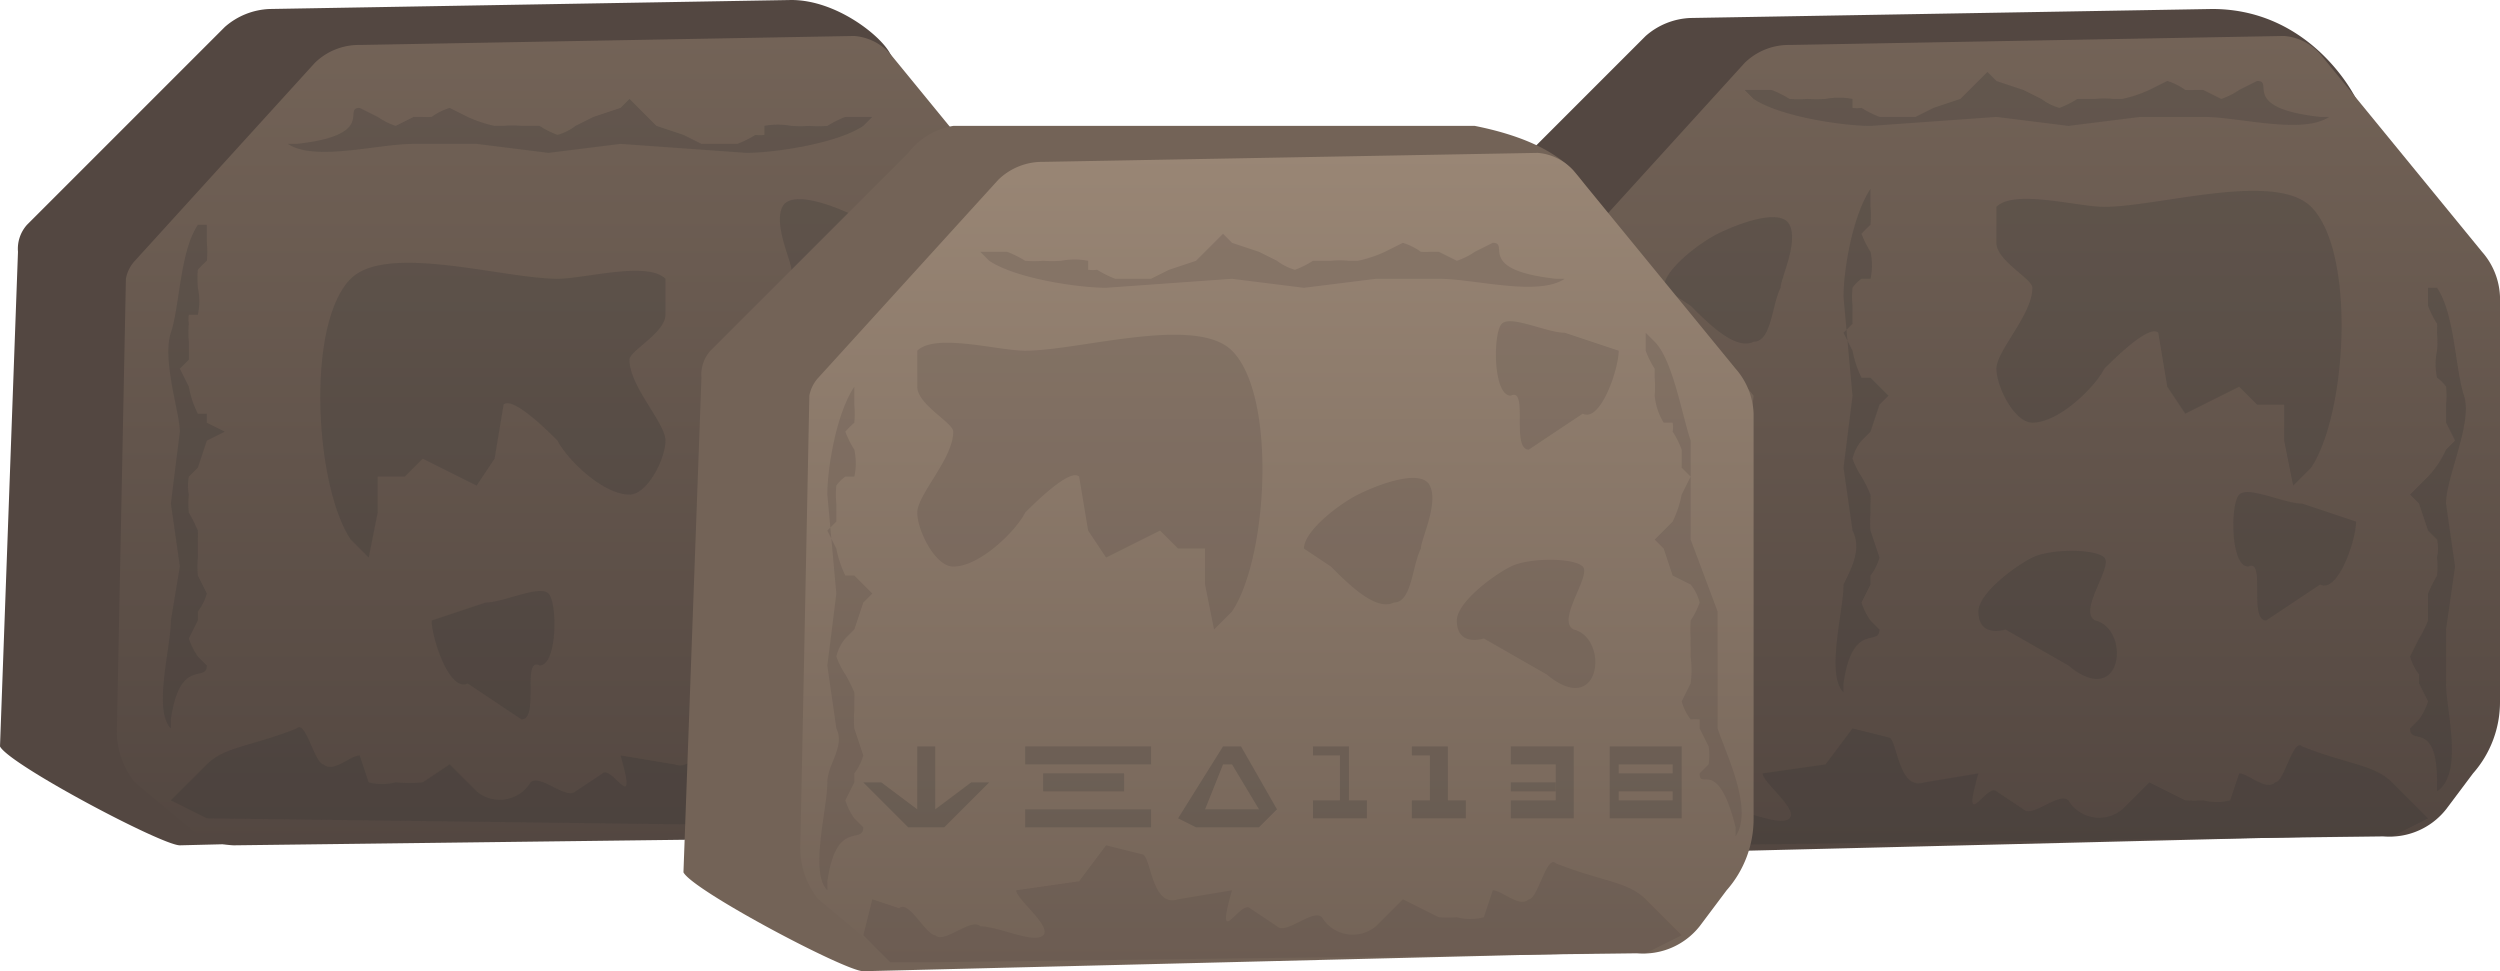 <svg xmlns="http://www.w3.org/2000/svg" xmlns:xlink="http://www.w3.org/1999/xlink" width="278" height="108">
  <defs>
    <style>
      .cls-1,.cls-11{fill:#534741}.cls-3,.cls-9{fill:#333}.cls-11,.cls-3,.cls-8{opacity:.23}
    </style>
    <linearGradient id="linear-gradient" x1="225" y1="4" x2="225" y2="94" gradientUnits="userSpaceOnUse">
      <stop offset="0" stop-color="#736357"/>
      <stop offset="1" stop-color="#534741"/>
    </linearGradient>
    <linearGradient id="linear-gradient-2" x1="66" y1="4" x2="66" y2="94" xlink:href="#linear-gradient"/>
    <linearGradient id="linear-gradient-3" x1="142" y1="17" x2="142" y2="107" gradientUnits="userSpaceOnUse">
      <stop offset="0" stop-color="#998675"/>
      <stop offset="1" stop-color="#736357"/>
    </linearGradient>
  </defs>
  <g id="Layer_2" data-name="Layer 2">
    <g id="Crates">
      <g id="CrateRight">
        <path class="cls-1" d="M272 78a12 12 0 0 1-3 8l-4 4a9 9 0 0 1-6 3l-81 2c-2 0-19-9-20-11l2-55a4 4 0 0 1 1-3l22-22a8 8 0 0 1 5-2l58-1c10 0 15 8 16 10l10 23"/>
        <path d="M199 5l55-1a6 6 0 0 1 4 2l18 22a8 8 0 0 1 2 5v45a12 12 0 0 1-3 8l-3 4a8 8 0 0 1-7 3l-80 1a8 8 0 0 1-5-2l-6-5a9 9 0 0 1-2-6l1-50a4 4 0 0 1 1-2l20-22a7 7 0 0 1 5-2z" fill="url(#linear-gradient)"/>
        <path class="cls-3" d="M191 26c-2 1-6 4-6 6l3 2c2 2 5 5 7 4 2 0 2-4 3-6 0-1 2-5 1-7s-6 0-8 1zM226 62c-2 1-6 4-6 6 0 3 3 2 3 2l7 4c6 5 7-4 3-5-2-1 2-6 1-7s-6-1-8 0zM187 94l79-1 4-2-4-4c-2-2-5-2-10-4-1-1-2 4-3 4-1 1-3-1-4-1l-1 3a6 6 0 0 1-3 0 15 15 0 0 1-2 0l-4-2-3 3a4 4 0 0 1-6-1c-1-1-4 2-5 1l-3-2c-1-1-4 5-2-2l-6 1c-3 1-3-5-4-5l-4-1-3 4-7 1c0 1 4 4 3 5s-5-1-7-1c-1-1-4 2-5 1-1 0-3-4-4-3l-3-1-1 4 3 3h5zM250 63c2-1 0 6 2 6l6-4c2 1 4-5 4-7l-6-2c-2 0-6-2-7-1s-1 8 1 8zM195 11c3 2 10 3 13 3l14-1 8 1 8-1h7c4 0 11 2 14 0h-1c-9-1-5-4-7-4l-2 1a8 8 0 0 1-2 1l-2-1h-1a7 7 0 0 1-1 0 7 7 0 0 0-2-1l-2 1a14 14 0 0 1-3 1h-1a10 10 0 0 0-2 0h-2a10 10 0 0 1-2 1 6 6 0 0 1-2-1l-2-1-3-1-1-1-1 1-1 1-1 1-3 1-2 1h-4a12 12 0 0 1-2-1 4 4 0 0 1-1 0v-1a8 8 0 0 0-3 0 15 15 0 0 1-2 0 13 13 0 0 1-2 0 12 12 0 0 0-2-1h-3l1 1zM208 21c-2 3-3 9-3 12l1 11-1 8 1 7c1 2 0 4-1 6 0 3-2 10 0 12v-1c1-7 4-4 4-6l-1-1a7 7 0 0 1-1-2l1-2v-1a6 6 0 0 0 1-2l-1-3a12 12 0 0 1 0-2v-1a9 9 0 0 0 0-1 16 16 0 0 0-1-2 9 9 0 0 1-1-2 5 5 0 0 1 1-2l1-1 1-3 1-1-1-1-1-1h-1a12 12 0 0 1-1-3l-1-2 1-1v-2a10 10 0 0 1 0-2 4 4 0 0 1 1-1h1a7 7 0 0 0 0-3 11 11 0 0 1-1-2 12 12 0 0 1 1-1 11 11 0 0 0 0-2v-2c0-1 0 0 0 0zM234 23c6 0 19-4 23 0 5 5 4 23 0 29l-2 2-1-5v-4h-3l-2-2-6 3-2-3-1-6c-1-1-5 3-6 4 0 0 0-1 0 0-1 2-5 6-8 6-2 0-4-4-4-6s4-6 4-9c0-1-4-3-4-5v-4c2-2 9 0 12 0zM271 32c2 3 2 9 3 12s-2 9-2 12l1 7-1 7v6c0 3 2 10-1 12v-1c0-7-3-4-3-6l1-1a7 7 0 0 0 1-2l-1-2v-1a6 6 0 0 1-1-2l1-2a13 13 0 0 0 1-2v-2a10 10 0 0 1 0-1 18 18 0 0 1 1-2 9 9 0 0 0 0-2 5 5 0 0 0 0-2l-1-1-1-3-1-1 1-1 1-1a11 11 0 0 0 2-3l1-1-1-2v-2a10 10 0 0 0 0-2 4 4 0 0 0-1-1 7 7 0 0 1 0-3 12 12 0 0 0 0-2 11 11 0 0 0 0-1 10 10 0 0 1-1-2v-2h1z"/>
      </g>
      <g id="CrateLeft">
        <path class="cls-1" d="M114 77a12 12 0 0 1-3 8l-4 4a9 9 0 0 1-6 3l-81 2c-2 0-19-9-20-11l2-55a4 4 0 0 1 1-3L25 3a8 8 0 0 1 5-2l58-1c5 0 10 4 11 6l15 27"/>
        <path d="M40 5l55-1a6 6 0 0 1 4 2l18 22a8 8 0 0 1 2 5v45a12 12 0 0 1-3 8l-3 4a8 8 0 0 1-6 3l-81 1a8 8 0 0 1-5-2l-6-5a9 9 0 0 1-2-6l1-50a4 4 0 0 1 1-2L35 7a7 7 0 0 1 5-2z" fill="url(#linear-gradient-2)"/>
        <path class="cls-3" d="M95 24c2 1 6 4 6 6l-3 2c-2 2-5 5-7 4-2 0-2-4-3-6 0-1-2-5-1-7s6 0 8 1zM89 63c2 1 6 4 6 6 0 3-3 2-3 2l-7 4c-6 5-7-4-3-5 2-1-2-6-1-7s6-1 8 0zM102 92l-79-1-4-2 4-4c2-2 5-2 10-4 1-1 2 4 3 4 1 1 3-1 4-1l1 3a6 6 0 0 0 3 0 15 15 0 0 0 3 0l3-2 3 3a4 4 0 0 0 6-1c1-1 4 2 5 1l3-2c1-1 4 5 2-2l6 1c3 1 3-5 4-5l4-1 4 4 6 1c0 1-4 4-3 5s5-1 7-1c1-1 4 2 5 1 1 0 3-4 4-3l3-1 1 4-3 3h-5z"/>
        <path class="cls-3" d="M60 74c-2-1 0 6-2 6l-6-4c-2 1-4-5-4-7l6-2c2 0 6-2 7-1s1 8-1 8zM96 14c-3 2-10 3-13 3l-14-1-8 1-8-1h-7c-4 0-11 2-14 0h1c9-1 5-4 7-4l2 1a8 8 0 0 0 2 1l2-1h1a8 8 0 0 0 1 0 7 7 0 0 1 2-1l2 1a14 14 0 0 0 3 1h1a10 10 0 0 1 2 0h2a10 10 0 0 0 2 1 6 6 0 0 0 2-1l2-1 3-1 1-1 1 1 1 1 1 1 3 1 2 1h4a12 12 0 0 0 2-1 4 4 0 0 0 1 0v-1a8 8 0 0 1 3 0 15 15 0 0 0 2 0 13 13 0 0 0 2 0 12 12 0 0 1 2-1h3l-1 1zM111 28c2 3 3 9 3 12l-1 11 1 8-1 7c-1 2 1 4 1 6 0 3 2 10 0 12v-1c-1-7-4-4-4-6l1-1a7 7 0 0 0 1-2l-1-2v-1a6 6 0 0 1-1-2l1-3a12 12 0 0 0 0-2v-1a10 10 0 0 1 0-1 18 18 0 0 1 1-2 9 9 0 0 0 1-2 5 5 0 0 0-1-2l-1-1-1-3-1-1 1-1 1-1h1a11 11 0 0 0 1-3l1-2-1-1v-2a10 10 0 0 0 0-2 4 4 0 0 0-1-1l-1-1a7 7 0 0 1 0-2 12 12 0 0 0 1-2 12 12 0 0 0-1-1 11 11 0 0 1 0-2v-2c0-1 0 0 0 0zM62 31c-6 0-19-4-23 0-5 5-4 23 0 29l2 2 1-5v-4h3l2-2 6 3 2-3 1-6c1-1 5 3 6 4 0 0 0-1 0 0 1 2 5 6 8 6 2 0 4-4 4-6s-4-6-4-9c0-1 4-3 4-5v-4c-2-2-9 0-12 0zM22 25c-2 3-2 9-3 12s1 9 1 11l-1 8 1 7-1 6c0 3-2 10 0 12v-1c1-7 4-4 4-6l-1-1a8 8 0 0 1-1-2l1-2v-1a6 6 0 0 0 1-2l-1-2a11 11 0 0 1 0-2v-2a9 9 0 0 0 0-1 16 16 0 0 0-1-2 9 9 0 0 1 0-2 5 5 0 0 1 0-2l1-1 1-3 2-1-2-1v-1h-1a11 11 0 0 1-1-3l-1-2 1-1v-2a10 10 0 0 1 0-2 3 3 0 0 1 0-1h1a7 7 0 0 0 0-3 12 12 0 0 1 0-2 12 12 0 0 1 1-1 10 10 0 0 0 0-2v-2h-1z"/>
      </g>
      <g id="CrateCenter">
        <path d="M190 91a12 12 0 0 1-3 8l-4 4a9 9 0 0 1-6 3l-81 2c-2 0-19-9-20-11l2-55a4 4 0 0 1 1-3l22-22a8 8 0 0 1 5-3h58c10 2 12 6 13 8l18 22" fill="#736357"/>
        <path d="M116 18l55-1a6 6 0 0 1 4 2l18 22a8 8 0 0 1 2 5v45a12 12 0 0 1-3 8l-3 4a8 8 0 0 1-7 3l-80 1a8 8 0 0 1-5-2l-6-5a9 9 0 0 1-2-6l1-50a4 4 0 0 1 1-2l20-22a7 7 0 0 1 5-2z" fill="url(#linear-gradient-3)"/>
        <g id="TXH1138">
          <path id="T" class="cls-3" d="M96 87h2l4 3v-7h2v7l4-3h2l-5 5h-4l-5-5z"/>
          <g id="H" class="cls-8">
            <path class="cls-9" d="M114 83h14v2h-14zM116 86h9v2h-9zM114 90h14v2h-14z"/>
          </g>
          <path id="X" class="cls-3" d="M138 83h-2l-5 8 2 1h7l2-2zm-4 7l2-5h1l3 5z"/>
          <path id="_1" data-name="1" class="cls-3" d="M146 83h4v6h2v2h-6v-2h3v-5h-3v-1z"/>
          <g id="_3" data-name="3" class="cls-8">
            <path class="cls-9" d="M175 83h-7v2h5v4h-5v2h7v-8z"/>
            <path class="cls-9" d="M168 87h5v1h-5z"/>
          </g>
          <path id="_8" data-name="8" class="cls-3" d="M187 83h-8v8h8zm-1 6h-6v-1h6zm0-3h-6v-1h6z"/>
          <path id="_1-2" data-name="1" class="cls-3" d="M157 83h4v6h2v2h-6v-2h2v-5h-2v-1z"/>
        </g>
        <path class="cls-11" d="M151 55c-2 1-6 4-6 6l3 2c2 2 5 5 7 4 2 0 2-4 3-6 0-1 2-5 1-7s-6 0-8 1zM168 63c-2 1-6 4-6 6 0 3 3 2 3 2l7 4c6 5 7-4 3-5-2-1 2-6 1-7s-6-1-8 0zM104 107l79-1 4-2-4-4c-2-2-5-2-10-4-1-1-2 4-3 4-1 1-3-1-4-1l-1 3a6 6 0 0 1-3 0 15 15 0 0 1-2 0l-4-2-3 3a4 4 0 0 1-6-1c-1-1-4 2-5 1l-3-2c-1-1-4 5-2-2l-6 1c-3 1-3-5-4-5l-4-1-3 4-7 1c0 1 4 4 3 5s-5-1-7-1c-1-1-4 2-5 1-1 0-3-4-4-3l-3-1-1 4 3 3h5zM168 44c2-1 0 6 2 6l6-4c2 1 4-5 4-7l-6-2c-2 0-6-2-7-1s-1 8 1 8zM110 29c3 2 10 3 13 3l14-1 8 1 8-1h7c4 0 11 2 14 0h-1c-9-1-5-4-7-4l-2 1a8 8 0 0 1-2 1l-2-1h-1a7 7 0 0 1-1 0 7 7 0 0 0-2-1l-2 1a14 14 0 0 1-3 1h-1a10 10 0 0 0-2 0h-2a10 10 0 0 1-2 1 6 6 0 0 1-2-1l-2-1-3-1-1-1-1 1-1 1-1 1-3 1-2 1h-4a12 12 0 0 1-2-1 4 4 0 0 1-1 0v-1a8 8 0 0 0-3 0 15 15 0 0 1-2 0 13 13 0 0 1-2 0 12 12 0 0 0-2-1h-3l1 1zM95 43c-2 3-3 9-3 12l1 11-1 8 1 7c1 2-1 4-1 6 0 3-2 10 0 12v-1c1-7 4-4 4-6l-1-1a7 7 0 0 1-1-2l1-2v-1a6 6 0 0 0 1-2l-1-3a12 12 0 0 1 0-2v-1a9 9 0 0 0 0-1 16 16 0 0 0-1-2 9 9 0 0 1-1-2 5 5 0 0 1 1-2l1-1 1-3 1-1-1-1-1-1h-1a12 12 0 0 1-1-3l-1-2 1-1v-2a10 10 0 0 1 0-2 4 4 0 0 1 1-1h1a7 7 0 0 0 0-3 11 11 0 0 1-1-2 12 12 0 0 1 1-1 11 11 0 0 0 0-2v-2c0-1 0 0 0 0zM114 39c6 0 19-4 23 0 5 5 4 23 0 29l-2 2-1-5v-4h-3l-2-2-6 3-2-3-1-6c-1-1-5 3-6 4 0 0 0-1 0 0-1 2-5 6-8 6-2 0-4-4-4-6s4-6 4-9c0-1-4-3-4-5v-4c2-2 9 0 12 0zM184 38c2 2 3 8 4 11v11l3 8v13c1 3 4 9 2 12v-1c-2-8-4-4-4-6l1-1a7 7 0 0 0 0-2l-1-2v-1a7 7 0 0 0-1 0 6 6 0 0 1-1-2l1-2a11 11 0 0 0 0-3v-1a9 9 0 0 1 0-1 16 16 0 0 1 0-2 9 9 0 0 0 1-2 5 5 0 0 0-1-2l-2-1-1-3-1-1 1-1 1-1c1-1 0 0 0 0a12 12 0 0 0 1-3l1-2-1-1v-2a10 10 0 0 0-1-2 3 3 0 0 0 0-1h-1a7 7 0 0 1-1-3 12 12 0 0 0 0-2v-1a10 10 0 0 1-1-2v-2l1 1z"/>
      </g>
    </g>
  </g>
</svg>

